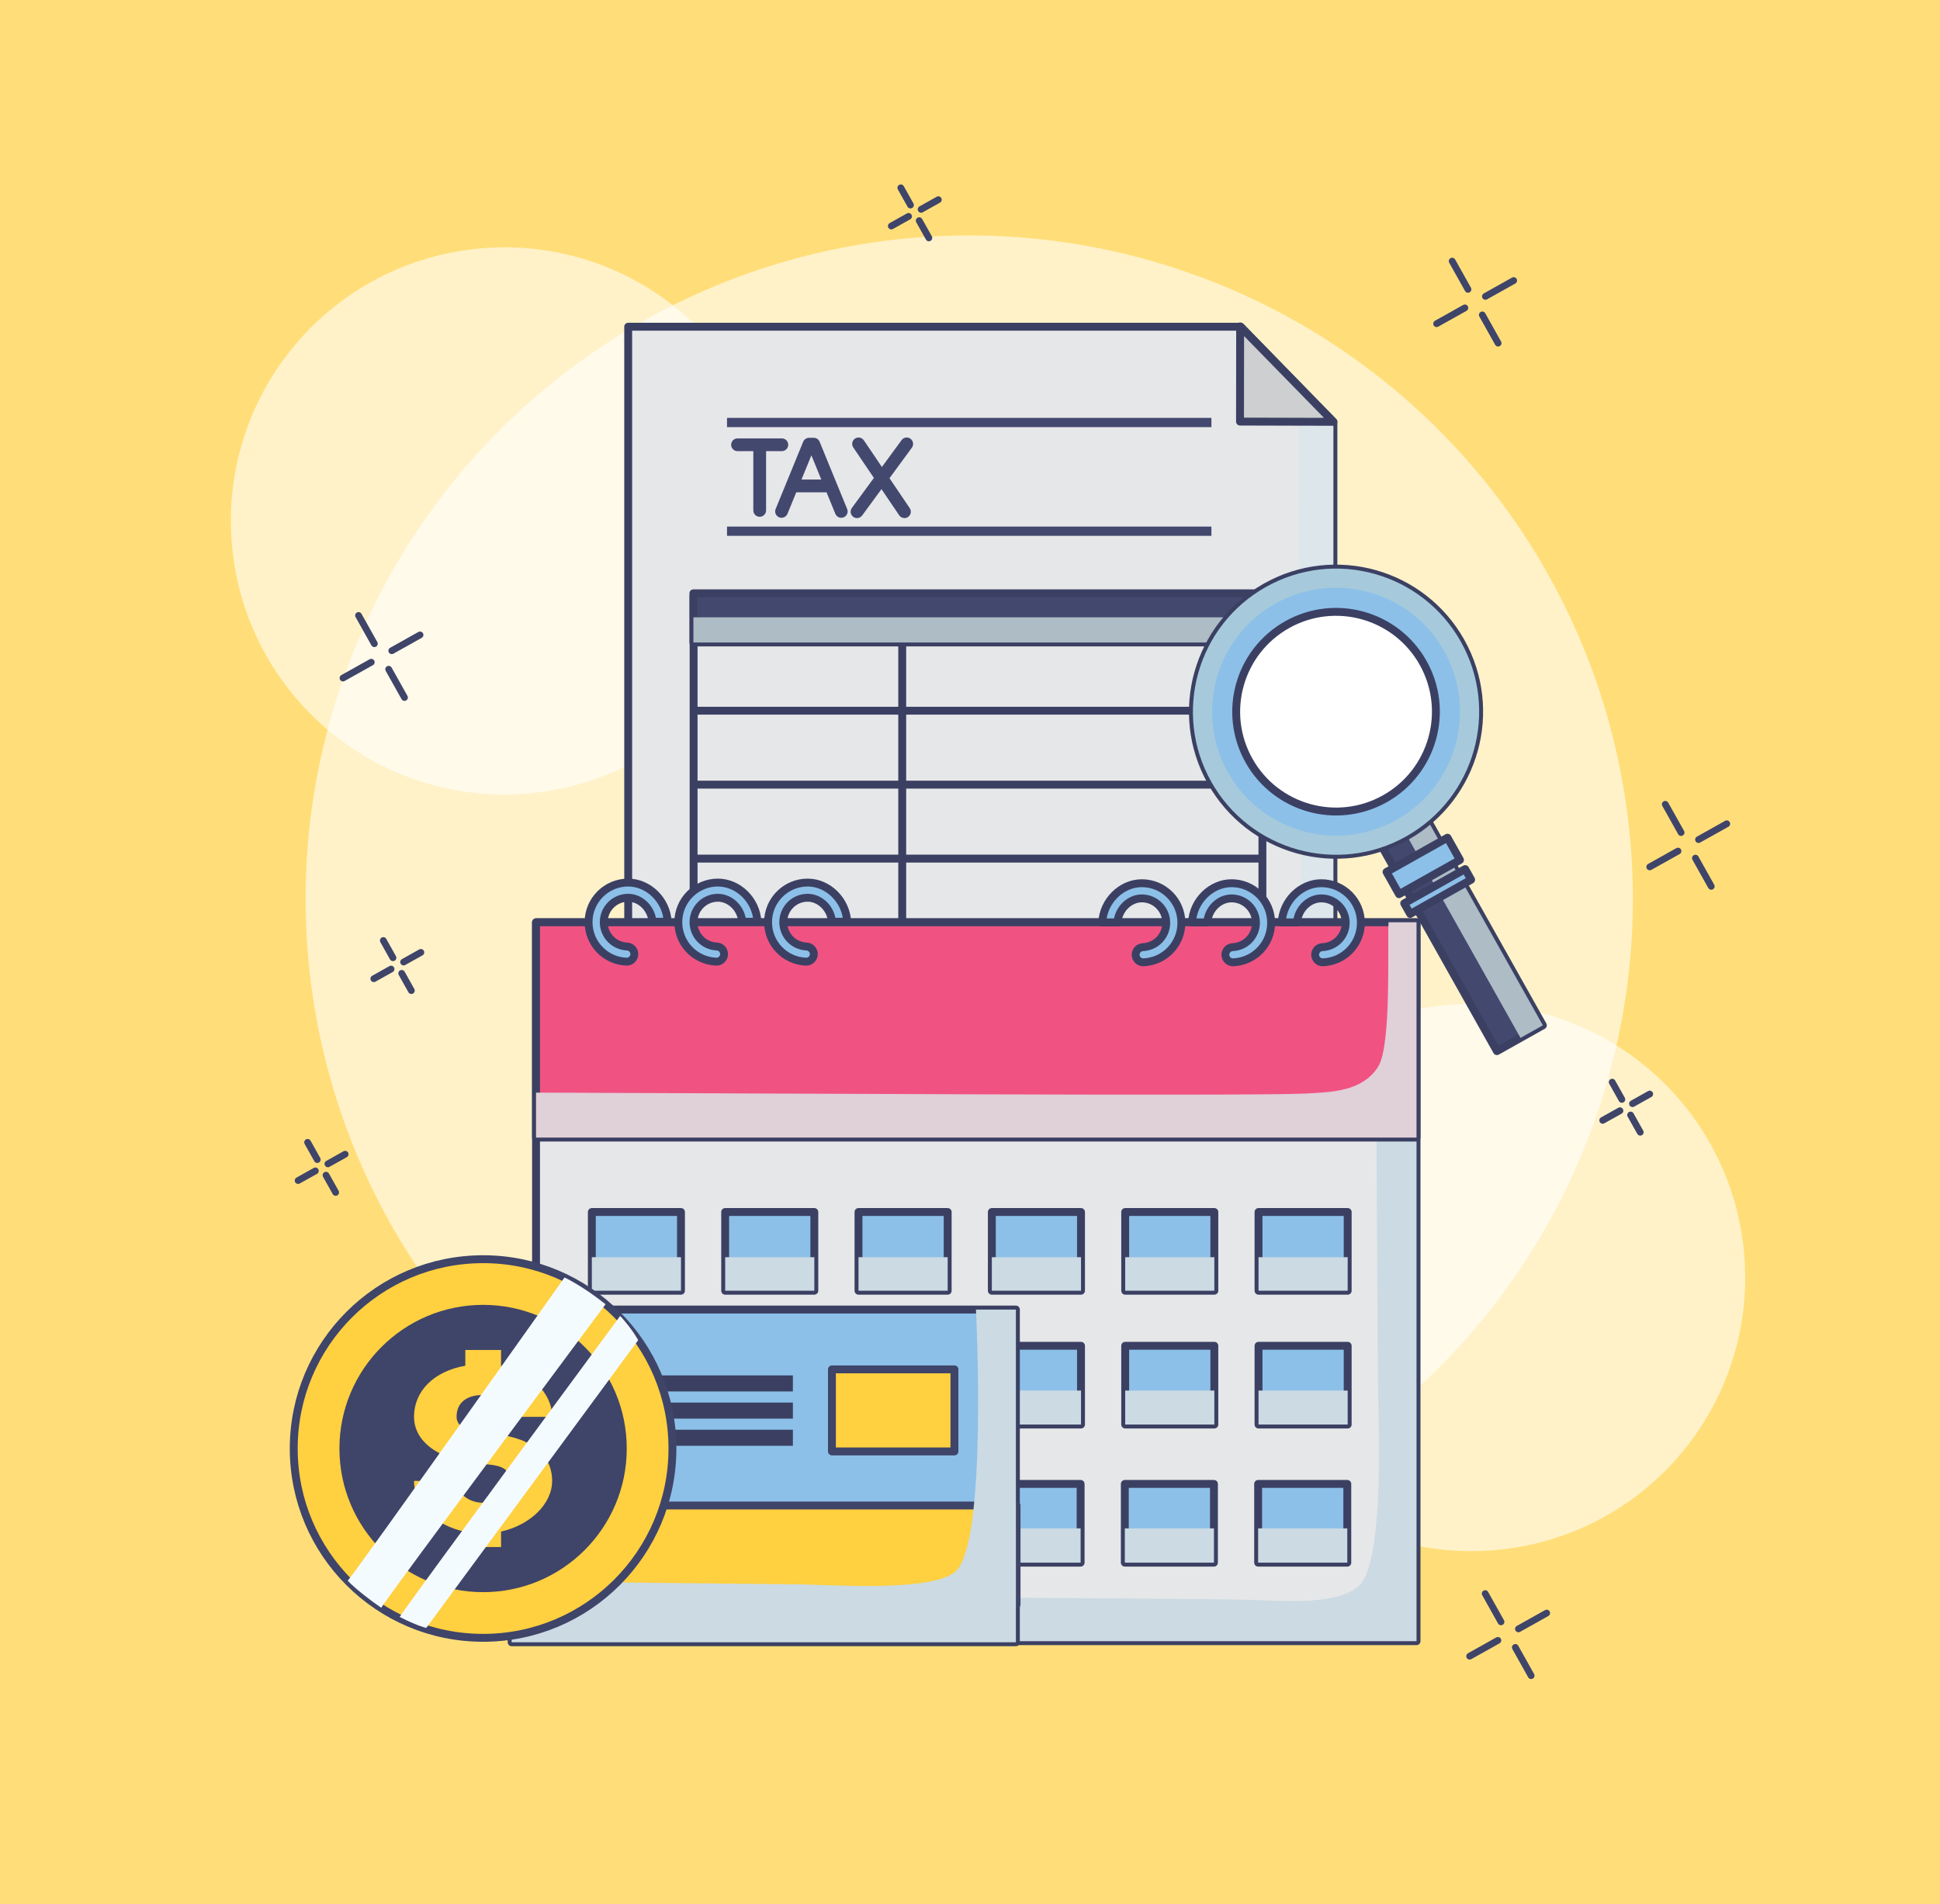 <?xml version="1.0" encoding="utf-8"?>
<!-- Generator: Adobe Illustrator 27.5.0, SVG Export Plug-In . SVG Version: 6.00 Build 0)  -->
<svg version="1.1" id="Capa_1" xmlns="http://www.w3.org/2000/svg" xmlns:xlink="http://www.w3.org/1999/xlink" x="0px" y="0px"
	 viewBox="0 0 430.879 423.034" style="enable-background:new 0 0 430.879 423.034;" xml:space="preserve">
<rect y="0" style="fill:#FFDE79;" width="430.879" height="423.034"/>
<g>
	
		<ellipse transform="matrix(0.987 -0.16 0.16 0.987 -29.204 37.07)" style="opacity:0.6;fill:#FFFFFF;" cx="215.327" cy="199.673" rx="147.409" ry="147.409"/>
	
		<ellipse transform="matrix(0.992 -0.13 0.13 0.992 -34.09 44.849)" style="opacity:0.6;fill:#FFFFFF;" cx="326.659" cy="283.673" rx="60.743" ry="60.742"/>
	
		<ellipse transform="matrix(0.992 -0.13 0.13 0.992 -14.08 15.532)" style="opacity:0.6;fill:#FFFFFF;" cx="111.992" cy="115.673" rx="60.743" ry="60.742"/>
	<g>
		<g>
			
				<polygon style="fill:#E6E7E8;stroke:#3B4063;stroke-width:1.753;stroke-linecap:round;stroke-linejoin:round;stroke-miterlimit:10;" points="
				296.154,271.313 139.524,271.313 139.524,72.574 275.581,72.574 296.154,93.705 			"/>
			<path style="fill:#DCE6EB;" d="M288.478,85.944c-0.039,3.277,0.651,131.714,0.539,143.068
				c-0.055,5.456,0.444,25.459-1.123,29.595c-0.949,2.5-2.566,4.023-5.24,4.438c-4.123,0.64-99.661,0.49-143.13,0.518v7.75h156.63
				V93.705L288.478,85.944z"/>
			<g>
				<g>
					<path style="fill:#43486F;" d="M185.832,107.392c-0.002,0-0.002,0-0.002,0l-3.79-9.261c-0.218-0.532-0.735-0.879-1.311-0.879
						h-1.031c-0.572,0-1.092,0.347-1.311,0.879l-3.788,9.255c-0.002,0.004-0.005,0.009-0.005,0.013l-2.322,5.67
						c-0.297,0.723,0.049,1.55,0.775,1.846c0.174,0.072,0.355,0.106,0.534,0.106c0.558,0,1.086-0.332,1.312-0.88l1.957-4.782h6.727
						l1.958,4.782c0.296,0.725,1.124,1.07,1.848,0.774c0.725-0.296,1.07-1.123,0.772-1.846L185.832,107.392z M178.01,106.527
						l2.203-5.382l2.205,5.382H178.01z"/>
					<path style="fill:#43486F;" d="M202.227,97.461c-0.631-0.462-1.519-0.325-1.98,0.305l-4.378,5.971l-4.008-5.927
						c-0.438-0.648-1.318-0.817-1.967-0.379c-0.648,0.439-0.816,1.319-0.377,1.967l4.576,6.766l-4.889,6.67
						c-0.463,0.631-0.326,1.517,0.304,1.979c0.255,0.185,0.547,0.274,0.837,0.274c0.436,0,0.865-0.201,1.143-0.579l4.29-5.854
						l3.931,5.81c0.274,0.405,0.721,0.623,1.175,0.623c0.271,0,0.55-0.079,0.791-0.244c0.647-0.438,0.818-1.318,0.38-1.966
						l-4.498-6.648l4.975-6.787C202.994,98.81,202.855,97.924,202.227,97.461z"/>
					<path style="fill:#43486F;" d="M173.654,100.216c0.782,0,1.414-0.634,1.414-1.416c0-0.782-0.632-1.415-1.414-1.415h-9.849
						c-0.782,0-1.415,0.633-1.415,1.415c0,0.782,0.633,1.416,1.415,1.416h3.508v13.167c0,0.781,0.635,1.415,1.417,1.415
						c0.781,0,1.416-0.634,1.416-1.415v-13.167H173.654z"/>
				</g>
			</g>
			<g>
				<rect x="161.473" y="116.973" style="fill:#43486F;" width="107.584" height="2.054"/>
				<rect x="161.473" y="92.829" style="fill:#43486F;" width="107.584" height="2.054"/>
			</g>
			
				<polygon style="fill:#CDCFD0;stroke:#3B4063;stroke-width:1.753;stroke-linecap:round;stroke-linejoin:round;stroke-miterlimit:10;" points="
				275.439,72.506 275.41,93.648 296.154,93.705 			"/>
			<g>
				<g>
					
						<rect x="153.354" y="232.83" style="fill:#8CC0E8;stroke:#3B4063;stroke-width:1.753;stroke-linecap:round;stroke-linejoin:round;stroke-miterlimit:10;" width="127.732" height="6.823"/>
					<rect x="153.354" y="236.622" style="fill:#A6CADB;" width="127.732" height="3.031"/>
				</g>
				<g>
					
						<rect x="153.354" y="246.92" style="fill:#8CC0E8;stroke:#3B4063;stroke-width:1.753;stroke-linecap:round;stroke-linejoin:round;stroke-miterlimit:10;" width="127.732" height="6.821"/>
					<rect x="153.354" y="250.806" style="fill:#A6CADB;" width="127.732" height="2.935"/>
				</g>
				<g>
					
						<rect x="154.051" y="132.221" style="fill:none;stroke:#3B4063;stroke-width:1.753;stroke-linecap:round;stroke-linejoin:round;stroke-miterlimit:10;" width="126.336" height="92.294"/>
					
						<line style="fill:none;stroke:#3B4063;stroke-width:1.753;stroke-linecap:round;stroke-linejoin:round;stroke-miterlimit:10;" x1="200.387" y1="137.698" x2="200.387" y2="224.635"/>
					
						<rect x="154.008" y="131.792" style="fill:#43486F;stroke:#3B4063;stroke-width:1.753;stroke-linecap:round;stroke-linejoin:round;stroke-miterlimit:10;" width="126.422" height="10.928"/>
					<rect x="154.008" y="137.13" style="fill:#ADBCC5;" width="126.422" height="5.59"/>
					<g>
						
							<line style="fill:none;stroke:#3B4063;stroke-width:1.753;stroke-linecap:round;stroke-linejoin:round;stroke-miterlimit:10;" x1="154.358" y1="157.873" x2="280.135" y2="157.873"/>
						
							<line style="fill:none;stroke:#3B4063;stroke-width:1.753;stroke-linecap:round;stroke-linejoin:round;stroke-miterlimit:10;" x1="154.358" y1="174.3" x2="280.135" y2="174.3"/>
						
							<line style="fill:none;stroke:#3B4063;stroke-width:1.753;stroke-linecap:round;stroke-linejoin:round;stroke-miterlimit:10;" x1="154.358" y1="190.727" x2="280.135" y2="190.727"/>
						
							<line style="fill:none;stroke:#3B4063;stroke-width:1.753;stroke-linecap:round;stroke-linejoin:round;stroke-miterlimit:10;" x1="154.358" y1="207.155" x2="280.135" y2="207.155"/>
					</g>
				</g>
			</g>
		</g>
		<g>
			
				<rect x="119.053" y="204.875" style="fill:#E6E7E8;stroke:#3B4063;stroke-width:1.753;stroke-linecap:round;stroke-linejoin:round;stroke-miterlimit:10;" width="195.561" height="159.694"/>
			<path style="fill:#CBDAE3;" d="M305.197,204.711c0.54,10.722,0.617,95.628,0.988,109.783c0.19,7.321,0.672,32.569-4.113,37.527
				c-4.611,4.773-17.316,3.559-25.441,3.339c-10.841-0.292-157.578-1.125-157.578-1.125v10.334h195.561V204.875L305.197,204.711z"/>
			
				<rect x="119.053" y="204.875" style="fill:#F05382;stroke:#3B4063;stroke-width:1.753;stroke-linecap:round;stroke-linejoin:round;stroke-miterlimit:10;" width="195.561" height="47.824"/>
			<path style="fill:#E0D0D8;" d="M308.404,204.875c-0.299,4.836,0.711,27.327-2.316,32.083c-3.494,5.489-10.24,5.649-16.112,5.956
				c-11.625,0.606-125.577-0.066-170.923-0.203v9.987h195.561v-47.824H308.404z"/>
			<g>
				<g>
					<g>
						
							<path style="fill:#8CC0E8;stroke:#3B4063;stroke-width:1.753;stroke-linecap:round;stroke-linejoin:round;stroke-miterlimit:10;" d="
							M139.272,210.256c-2.907-0.127-5.177-2.504-5.177-5.414c0-2.985,2.432-5.416,5.418-5.416c2.766,0,5.183,2.414,5.404,5.33
							h3.376c-0.227-4.734-4.21-8.705-8.78-8.705c-4.848,0-8.789,3.944-8.789,8.79c0,4.719,3.687,8.577,8.399,8.782
							c0.024,0.001,0.052,0.003,0.074,0.003c0.898,0,1.646-0.709,1.685-1.612C140.924,211.084,140.207,210.296,139.272,210.256z"/>
					</g>
				</g>
				<g>
					<g>
						
							<path style="fill:#8CC0E8;stroke:#3B4063;stroke-width:1.753;stroke-linecap:round;stroke-linejoin:round;stroke-miterlimit:10;" d="
							M159.207,210.256c-2.902-0.127-5.176-2.504-5.176-5.414c0-2.985,2.43-5.416,5.416-5.416c2.764,0,5.185,2.414,5.404,5.33h3.375
							c-0.227-4.734-4.206-8.705-8.779-8.705c-4.848,0-8.792,3.944-8.792,8.79c0,4.719,3.691,8.577,8.402,8.782
							c0.026,0.001,0.052,0.003,0.074,0.003c0.897,0,1.651-0.709,1.682-1.612C160.855,211.084,160.139,210.296,159.207,210.256z"/>
					</g>
				</g>
				<g>
					<g>
						
							<path style="fill:#8CC0E8;stroke:#3B4063;stroke-width:1.753;stroke-linecap:round;stroke-linejoin:round;stroke-miterlimit:10;" d="
							M179.139,210.256c-2.904-0.127-5.177-2.504-5.177-5.414c0-2.985,2.431-5.416,5.416-5.416c2.768,0,5.185,2.414,5.407,5.33
							h3.375c-0.229-4.734-4.209-8.705-8.782-8.705c-4.845,0-8.79,3.944-8.79,8.79c0,4.719,3.691,8.577,8.404,8.782
							c0.023,0.001,0.051,0.003,0.072,0.003c0.898,0,1.646-0.709,1.686-1.612C180.791,211.084,180.066,210.296,179.139,210.256z"/>
					</g>
				</g>
			</g>
			<g>
				<g>
					<g>
						
							<path style="fill:#8CC0E8;stroke:#3B4063;stroke-width:1.753;stroke-linecap:round;stroke-linejoin:round;stroke-miterlimit:10;" d="
							M293.709,210.398c2.903-0.128,5.176-2.504,5.176-5.413c0-2.987-2.432-5.418-5.418-5.418c-2.766,0-5.183,2.415-5.404,5.331
							h-3.375c0.227-4.734,4.209-8.704,8.779-8.704c4.846,0,8.792,3.944,8.792,8.791c0,4.719-3.69,8.574-8.399,8.78
							c-0.029,0.002-0.053,0.003-0.079,0.003c-0.897,0-1.642-0.707-1.683-1.612C292.057,211.226,292.779,210.439,293.709,210.398z"
							/>
					</g>
				</g>
				<g>
					<g>
						
							<path style="fill:#8CC0E8;stroke:#3B4063;stroke-width:1.753;stroke-linecap:round;stroke-linejoin:round;stroke-miterlimit:10;" d="
							M273.775,210.398c2.901-0.128,5.174-2.504,5.174-5.413c0-2.987-2.424-5.418-5.416-5.418c-2.767,0-5.183,2.415-5.404,5.331
							h-3.375c0.227-4.734,4.211-8.704,8.779-8.704c4.848,0,8.792,3.944,8.792,8.791c0,4.719-3.694,8.574-8.402,8.78
							c-0.024,0.002-0.052,0.003-0.076,0.003c-0.895,0-1.643-0.707-1.683-1.612C272.123,211.226,272.848,210.439,273.775,210.398z"
							/>
					</g>
				</g>
				<g>
					<g>
						
							<path style="fill:#8CC0E8;stroke:#3B4063;stroke-width:1.753;stroke-linecap:round;stroke-linejoin:round;stroke-miterlimit:10;" d="
							M253.844,210.398c2.901-0.128,5.178-2.504,5.178-5.413c0-2.987-2.434-5.418-5.421-5.418c-2.767,0-5.186,2.415-5.407,5.331
							h-3.375c0.229-4.734,4.219-8.704,8.782-8.704c4.847,0,8.789,3.944,8.789,8.791c0,4.719-3.69,8.574-8.4,8.78
							c-0.024,0.002-0.052,0.003-0.073,0.003c-0.898,0-1.643-0.707-1.686-1.612C252.189,211.226,252.912,210.439,253.844,210.398z"
							/>
					</g>
				</g>
			</g>
			<g>
				<g>
					
						<rect x="131.449" y="269.232" style="fill:#8CC0E8;stroke:#3B4063;stroke-width:1.753;stroke-linecap:round;stroke-linejoin:round;stroke-miterlimit:10;" width="19.799" height="17.487"/>
					
						<rect x="161.063" y="269.232" style="fill:#8CC0E8;stroke:#3B4063;stroke-width:1.753;stroke-linecap:round;stroke-linejoin:round;stroke-miterlimit:10;" width="19.801" height="17.487"/>
					
						<rect x="190.676" y="269.232" style="fill:#8CC0E8;stroke:#3B4063;stroke-width:1.753;stroke-linecap:round;stroke-linejoin:round;stroke-miterlimit:10;" width="19.803" height="17.487"/>
					
						<rect x="220.29" y="269.232" style="fill:#8CC0E8;stroke:#3B4063;stroke-width:1.753;stroke-linecap:round;stroke-linejoin:round;stroke-miterlimit:10;" width="19.804" height="17.487"/>
					
						<rect x="249.91" y="269.232" style="fill:#8CC0E8;stroke:#3B4063;stroke-width:1.753;stroke-linecap:round;stroke-linejoin:round;stroke-miterlimit:10;" width="19.799" height="17.487"/>
					
						<rect x="279.521" y="269.232" style="fill:#8CC0E8;stroke:#3B4063;stroke-width:1.753;stroke-linecap:round;stroke-linejoin:round;stroke-miterlimit:10;" width="19.802" height="17.487"/>
				</g>
			</g>
			<g>
				<g>
					
						<rect x="131.449" y="298.952" style="fill:#8CC0E8;stroke:#3B4063;stroke-width:1.753;stroke-linecap:round;stroke-linejoin:round;stroke-miterlimit:10;" width="19.799" height="17.488"/>
					
						<rect x="161.063" y="298.952" style="fill:#8CC0E8;stroke:#3B4063;stroke-width:1.753;stroke-linecap:round;stroke-linejoin:round;stroke-miterlimit:10;" width="19.801" height="17.488"/>
					
						<rect x="190.676" y="298.952" style="fill:#8CC0E8;stroke:#3B4063;stroke-width:1.753;stroke-linecap:round;stroke-linejoin:round;stroke-miterlimit:10;" width="19.803" height="17.488"/>
					
						<rect x="220.29" y="298.952" style="fill:#8CC0E8;stroke:#3B4063;stroke-width:1.753;stroke-linecap:round;stroke-linejoin:round;stroke-miterlimit:10;" width="19.804" height="17.488"/>
					
						<rect x="249.91" y="298.952" style="fill:#8CC0E8;stroke:#3B4063;stroke-width:1.753;stroke-linecap:round;stroke-linejoin:round;stroke-miterlimit:10;" width="19.799" height="17.488"/>
					
						<rect x="279.521" y="298.952" style="fill:#8CC0E8;stroke:#3B4063;stroke-width:1.753;stroke-linecap:round;stroke-linejoin:round;stroke-miterlimit:10;" width="19.802" height="17.488"/>
				</g>
			</g>
			<g>
				<g>
					
						<rect x="131.364" y="329.636" style="fill:#8CC0E8;stroke:#3B4063;stroke-width:1.753;stroke-linecap:round;stroke-linejoin:round;stroke-miterlimit:10;" width="19.799" height="17.486"/>
					
						<rect x="160.975" y="329.636" style="fill:#8CC0E8;stroke:#3B4063;stroke-width:1.753;stroke-linecap:round;stroke-linejoin:round;stroke-miterlimit:10;" width="19.804" height="17.486"/>
					
						<rect x="190.591" y="329.636" style="fill:#8CC0E8;stroke:#3B4063;stroke-width:1.753;stroke-linecap:round;stroke-linejoin:round;stroke-miterlimit:10;" width="19.802" height="17.486"/>
					
						<rect x="220.206" y="329.636" style="fill:#8CC0E8;stroke:#3B4063;stroke-width:1.753;stroke-linecap:round;stroke-linejoin:round;stroke-miterlimit:10;" width="19.801" height="17.486"/>
					
						<rect x="249.824" y="329.636" style="fill:#8CC0E8;stroke:#3B4063;stroke-width:1.753;stroke-linecap:round;stroke-linejoin:round;stroke-miterlimit:10;" width="19.799" height="17.486"/>
					
						<rect x="279.435" y="329.636" style="fill:#8CC0E8;stroke:#3B4063;stroke-width:1.753;stroke-linecap:round;stroke-linejoin:round;stroke-miterlimit:10;" width="19.802" height="17.486"/>
				</g>
			</g>
			<g>
				<g>
					<rect x="131.449" y="279.273" style="fill:#CBDAE3;" width="19.799" height="7.446"/>
					<rect x="161.063" y="279.273" style="fill:#CBDAE3;" width="19.801" height="7.446"/>
					<rect x="190.676" y="279.273" style="fill:#CBDAE3;" width="19.803" height="7.446"/>
					<rect x="220.29" y="279.273" style="fill:#CBDAE3;" width="19.804" height="7.446"/>
					<rect x="249.91" y="279.273" style="fill:#CBDAE3;" width="19.799" height="7.446"/>
					<rect x="279.521" y="279.273" style="fill:#CBDAE3;" width="19.802" height="7.446"/>
				</g>
			</g>
			<g>
				<g>
					<rect x="131.449" y="308.897" style="fill:#CBDAE3;" width="19.799" height="7.543"/>
					<rect x="161.063" y="308.897" style="fill:#CBDAE3;" width="19.801" height="7.543"/>
					<rect x="190.676" y="308.897" style="fill:#CBDAE3;" width="19.803" height="7.543"/>
					<rect x="220.29" y="308.897" style="fill:#CBDAE3;" width="19.804" height="7.543"/>
					<rect x="249.91" y="308.897" style="fill:#CBDAE3;" width="19.799" height="7.543"/>
					<rect x="279.521" y="308.897" style="fill:#CBDAE3;" width="19.802" height="7.543"/>
				</g>
			</g>
			<g>
				<g>
					<rect x="131.364" y="339.512" style="fill:#CBDAE3;" width="19.799" height="7.61"/>
					<rect x="160.975" y="339.512" style="fill:#CBDAE3;" width="19.804" height="7.61"/>
					<rect x="190.591" y="339.512" style="fill:#CBDAE3;" width="19.802" height="7.61"/>
					<rect x="220.206" y="339.512" style="fill:#CBDAE3;" width="19.801" height="7.61"/>
					<rect x="249.824" y="339.512" style="fill:#CBDAE3;" width="19.799" height="7.61"/>
					<rect x="279.435" y="339.512" style="fill:#CBDAE3;" width="19.802" height="7.61"/>
				</g>
			</g>
		</g>
		<g>
			
				<rect x="317.958" y="178.356" transform="matrix(0.872 -0.49 0.49 0.872 -59.529 185.105)" style="fill:#43486F;stroke:#3B4063;stroke-width:1.753;stroke-linecap:round;stroke-linejoin:round;stroke-miterlimit:10;" width="11.702" height="55.808"/>
			
				<rect x="323.578" y="176.885" transform="matrix(0.872 -0.49 0.49 0.872 -58.472 186.2)" style="fill:#ADBCC5;" width="5.697" height="55.808"/>
			<g>
				
					<path style="fill:#8CC0E8;stroke:#3B4063;stroke-width:1.753;stroke-linecap:round;stroke-linejoin:round;stroke-miterlimit:10;" d="
					M324.446,142.521c8.601,15.302,3.167,34.68-12.136,43.28c-15.303,8.6-34.68,3.168-43.281-12.135
					c-8.6-15.303-3.166-34.681,12.137-43.281C296.469,121.785,315.846,127.218,324.446,142.521z"/>
				
					<path style="fill:#FFFFFF;stroke:#3B4063;stroke-width:1.753;stroke-linecap:round;stroke-linejoin:round;stroke-miterlimit:10;" d="
					M316.068,147.229c6.001,10.676,2.21,24.195-8.467,30.195c-10.676,6-24.194,2.209-30.195-8.467
					c-6-10.676-2.209-24.196,8.469-30.196C296.55,132.761,310.068,136.553,316.068,147.229z"/>
			</g>
			<path style="fill:#A6CADB;" d="M281.166,130.385c-15.303,8.6-20.736,27.978-12.137,43.281
				c8.602,15.302,27.979,20.735,43.281,12.135c15.303-8.6,20.736-27.977,12.136-43.28
				C315.846,127.218,296.469,121.785,281.166,130.385z M310.228,182.096c-13.255,7.45-30.042,2.743-37.492-10.513
				c-7.45-13.256-2.743-30.043,10.513-37.493c13.258-7.451,30.043-2.743,37.492,10.513
				C328.19,157.86,323.484,174.645,310.228,182.096z"/>
			
				<rect x="308.258" y="189.504" transform="matrix(0.872 -0.49 0.49 0.872 -53.706 179.491)" style="fill:#8CC0E8;stroke:#3B4063;stroke-width:1.753;stroke-linecap:round;stroke-linejoin:round;stroke-miterlimit:10;" width="15.523" height="5.666"/>
			
				<rect x="311.457" y="196.674" transform="matrix(0.872 -0.49 0.49 0.872 -56.084 181.776)" style="fill:#8CC0E8;stroke:#3B4063;stroke-width:1.753;stroke-linecap:round;stroke-linejoin:round;stroke-miterlimit:10;" width="15.523" height="2.71"/>
		</g>
		<g>
			
				<rect x="113.633" y="290.901" style="fill:#8CC0E8;stroke:#3B4063;stroke-width:1.753;stroke-linecap:round;stroke-linejoin:round;stroke-miterlimit:10;" width="112" height="73.907"/>
			
				<rect x="184.774" y="304.189" style="fill:#FFD03F;stroke:#3F4469;stroke-width:1.753;stroke-linecap:round;stroke-linejoin:round;stroke-miterlimit:10;" width="27.208" height="18.226"/>
			<g>
				<g>
					<rect x="124.128" y="305.528" style="fill:#3B4063;" width="51.974" height="3.567"/>
					<rect x="124.128" y="311.561" style="fill:#3B4063;" width="51.974" height="3.572"/>
					<rect x="124.128" y="317.597" style="fill:#3B4063;" width="51.974" height="3.571"/>
				</g>
			</g>
			
				<rect x="113.486" y="334.429" style="fill:#FFD03F;stroke:#3F4469;stroke-width:1.753;stroke-linecap:round;stroke-linejoin:round;stroke-miterlimit:10;" width="112.293" height="21.996"/>
			<path style="fill:#CBDAE3;" d="M216.762,290.901c0,0,2.639,51.608-4.492,58.143c-5.21,4.776-28.82,2.896-35.307,2.896
				l-63.33-0.667v13.535h112v-73.907H216.762z"/>
		</g>
		<g>
			
				<path style="fill:#FFD03F;stroke:#3F4469;stroke-width:1.753;stroke-linecap:round;stroke-linejoin:round;stroke-miterlimit:10;" d="
				M149.35,321.772c0,23.227-18.828,42.053-42.049,42.053c-23.232,0-42.061-18.826-42.061-42.053
				c0-23.226,18.828-42.056,42.061-42.056C130.521,279.715,149.35,298.545,149.35,321.772z"/>
			<g>
				<path style="fill:#3F4469;" d="M139.203,321.769c0,17.624-14.285,31.91-31.902,31.91c-17.627,0-31.911-14.286-31.911-31.91
					c0-17.621,14.284-31.907,31.911-31.907C124.918,289.862,139.203,304.148,139.203,321.769z"/>
				<path style="fill:#FFD03F;" d="M108.404,318.448c-3.191-0.176-6.998-0.965-6.998-3.707c0-3.088,2.146-4.86,5.888-4.86
					c3.252,0,5.896,2.183,5.896,4.86h9.439c0-5.393-4.818-9.943-11.344-11.284v-3.581h-7.939v3.506
					c-6.863,1.194-11.385,5.532-11.385,11.359c0,5.857,6.168,9.983,15.712,10.518c4.614,0.256,5.517,1.553,5.517,3.706
					c0,2.189-2.719,4.858-5.896,4.858c-3.245,0-5.888-2.178-5.888-4.858h-9.445c0,5.405,4.842,9.967,11.385,11.297v3.4h7.939v-3.447
					c6.376-1.415,11.344-6.066,11.344-11.251C122.629,322.787,117.443,318.956,108.404,318.448z"/>
			</g>
			<path style="fill:#F4FBFE;" d="M134.494,289.722c-5.383-4.266-9.117-5.942-9.117-5.942s-45.354,63.996-48.148,67.368
				c1.94,1.985,5.139,4.422,7.434,5.996C86.211,354.561,134.494,289.722,134.494,289.722z"/>
			<path style="fill:#F4FBFE;" d="M141.742,297.703c0,0-1.222-2.36-4.002-5.384c0,0-46.176,62.609-48.979,66.866
				c4.146,2.089,5.917,2.438,5.917,2.438L141.742,297.703z"/>
		</g>
	</g>
	<g>
		<g>
			<g>
				
					<line style="fill:none;stroke:#3F4469;stroke-width:1.5;stroke-linecap:round;stroke-linejoin:round;stroke-miterlimit:10;" x1="79.632" y1="136.713" x2="83.146" y2="142.99"/>
				
					<line style="fill:none;stroke:#3F4469;stroke-width:1.5;stroke-linecap:round;stroke-linejoin:round;stroke-miterlimit:10;" x1="86.324" y1="148.665" x2="89.839" y2="154.942"/>
			</g>
			<g>
				
					<line style="fill:none;stroke:#3F4469;stroke-width:1.5;stroke-linecap:round;stroke-linejoin:round;stroke-miterlimit:10;" x1="76.179" y1="150.619" x2="82.456" y2="147.104"/>
				
					<line style="fill:none;stroke:#3F4469;stroke-width:1.5;stroke-linecap:round;stroke-linejoin:round;stroke-miterlimit:10;" x1="87.015" y1="144.552" x2="93.292" y2="141.037"/>
			</g>
		</g>
		<g>
			<g>
				
					<line style="fill:none;stroke:#3F4469;stroke-width:1.5;stroke-linecap:round;stroke-linejoin:round;stroke-miterlimit:10;" x1="322.529" y1="58" x2="326.045" y2="64.277"/>
				
					<line style="fill:none;stroke:#3F4469;stroke-width:1.5;stroke-linecap:round;stroke-linejoin:round;stroke-miterlimit:10;" x1="329.223" y1="69.952" x2="332.736" y2="76.229"/>
			</g>
			<g>
				
					<line style="fill:none;stroke:#3F4469;stroke-width:1.5;stroke-linecap:round;stroke-linejoin:round;stroke-miterlimit:10;" x1="319.076" y1="71.905" x2="325.353" y2="68.391"/>
				
					<line style="fill:none;stroke:#3F4469;stroke-width:1.5;stroke-linecap:round;stroke-linejoin:round;stroke-miterlimit:10;" x1="329.912" y1="65.838" x2="336.189" y2="62.323"/>
			</g>
		</g>
		<g>
			<g>
				
					<line style="fill:none;stroke:#3F4469;stroke-width:1.5;stroke-linecap:round;stroke-linejoin:round;stroke-miterlimit:10;" x1="369.863" y1="178.666" x2="373.378" y2="184.943"/>
				
					<line style="fill:none;stroke:#3F4469;stroke-width:1.5;stroke-linecap:round;stroke-linejoin:round;stroke-miterlimit:10;" x1="376.556" y1="190.618" x2="380.07" y2="196.895"/>
			</g>
			<g>
				
					<line style="fill:none;stroke:#3F4469;stroke-width:1.5;stroke-linecap:round;stroke-linejoin:round;stroke-miterlimit:10;" x1="366.41" y1="192.572" x2="372.688" y2="189.057"/>
				
					<line style="fill:none;stroke:#3F4469;stroke-width:1.5;stroke-linecap:round;stroke-linejoin:round;stroke-miterlimit:10;" x1="377.246" y1="186.505" x2="383.523" y2="182.99"/>
			</g>
		</g>
		<g>
			<g>
				
					<line style="fill:none;stroke:#3F4469;stroke-width:1.5;stroke-linecap:round;stroke-linejoin:round;stroke-miterlimit:10;" x1="329.864" y1="354" x2="333.378" y2="360.277"/>
				
					<line style="fill:none;stroke:#3F4469;stroke-width:1.5;stroke-linecap:round;stroke-linejoin:round;stroke-miterlimit:10;" x1="336.556" y1="365.952" x2="340.071" y2="372.229"/>
			</g>
			<g>
				
					<line style="fill:none;stroke:#3F4469;stroke-width:1.5;stroke-linecap:round;stroke-linejoin:round;stroke-miterlimit:10;" x1="326.411" y1="367.905" x2="332.688" y2="364.391"/>
				
					<line style="fill:none;stroke:#3F4469;stroke-width:1.5;stroke-linecap:round;stroke-linejoin:round;stroke-miterlimit:10;" x1="337.247" y1="361.838" x2="343.524" y2="358.323"/>
			</g>
		</g>
		<g>
			<g>
				
					<line style="fill:none;stroke:#3F4469;stroke-width:1.5;stroke-linecap:round;stroke-linejoin:round;stroke-miterlimit:10;" x1="85.134" y1="208.923" x2="87.28" y2="212.755"/>
				
					<line style="fill:none;stroke:#3F4469;stroke-width:1.5;stroke-linecap:round;stroke-linejoin:round;stroke-miterlimit:10;" x1="89.221" y1="216.219" x2="91.364" y2="220.051"/>
			</g>
			<g>
				
					<line style="fill:none;stroke:#3F4469;stroke-width:1.5;stroke-linecap:round;stroke-linejoin:round;stroke-miterlimit:10;" x1="83.026" y1="217.411" x2="86.858" y2="215.266"/>
				
					<line style="fill:none;stroke:#3F4469;stroke-width:1.5;stroke-linecap:round;stroke-linejoin:round;stroke-miterlimit:10;" x1="89.641" y1="213.708" x2="93.473" y2="211.563"/>
			</g>
		</g>
		<g>
			<g>
				
					<line style="fill:none;stroke:#3F4469;stroke-width:1.5;stroke-linecap:round;stroke-linejoin:round;stroke-miterlimit:10;" x1="200.073" y1="41.72" x2="202.219" y2="45.552"/>
				
					<line style="fill:none;stroke:#3F4469;stroke-width:1.5;stroke-linecap:round;stroke-linejoin:round;stroke-miterlimit:10;" x1="204.158" y1="49.016" x2="206.305" y2="52.848"/>
			</g>
			<g>
				
					<line style="fill:none;stroke:#3F4469;stroke-width:1.5;stroke-linecap:round;stroke-linejoin:round;stroke-miterlimit:10;" x1="197.965" y1="50.208" x2="201.797" y2="48.063"/>
				
					<line style="fill:none;stroke:#3F4469;stroke-width:1.5;stroke-linecap:round;stroke-linejoin:round;stroke-miterlimit:10;" x1="204.58" y1="46.505" x2="208.412" y2="44.359"/>
			</g>
		</g>
		<g>
			<g>
				
					<line style="fill:none;stroke:#3F4469;stroke-width:1.5;stroke-linecap:round;stroke-linejoin:round;stroke-miterlimit:10;" x1="358.073" y1="240.386" x2="360.219" y2="244.218"/>
				
					<line style="fill:none;stroke:#3F4469;stroke-width:1.5;stroke-linecap:round;stroke-linejoin:round;stroke-miterlimit:10;" x1="362.158" y1="247.682" x2="364.305" y2="251.514"/>
			</g>
			<g>
				
					<line style="fill:none;stroke:#3F4469;stroke-width:1.5;stroke-linecap:round;stroke-linejoin:round;stroke-miterlimit:10;" x1="355.965" y1="248.874" x2="359.797" y2="246.73"/>
				
					<line style="fill:none;stroke:#3F4469;stroke-width:1.5;stroke-linecap:round;stroke-linejoin:round;stroke-miterlimit:10;" x1="362.58" y1="245.171" x2="366.412" y2="243.026"/>
			</g>
		</g>
		<g>
			<g>
				
					<line style="fill:none;stroke:#3F4469;stroke-width:1.5;stroke-linecap:round;stroke-linejoin:round;stroke-miterlimit:10;" x1="68.32" y1="253.756" x2="70.466" y2="257.588"/>
				
					<line style="fill:none;stroke:#3F4469;stroke-width:1.5;stroke-linecap:round;stroke-linejoin:round;stroke-miterlimit:10;" x1="72.406" y1="261.052" x2="74.551" y2="264.884"/>
			</g>
			<g>
				
					<line style="fill:none;stroke:#3F4469;stroke-width:1.5;stroke-linecap:round;stroke-linejoin:round;stroke-miterlimit:10;" x1="66.213" y1="262.244" x2="70.045" y2="260.099"/>
				
					<line style="fill:none;stroke:#3F4469;stroke-width:1.5;stroke-linecap:round;stroke-linejoin:round;stroke-miterlimit:10;" x1="72.826" y1="258.541" x2="76.658" y2="256.396"/>
			</g>
		</g>
	</g>
</g>
</svg>
